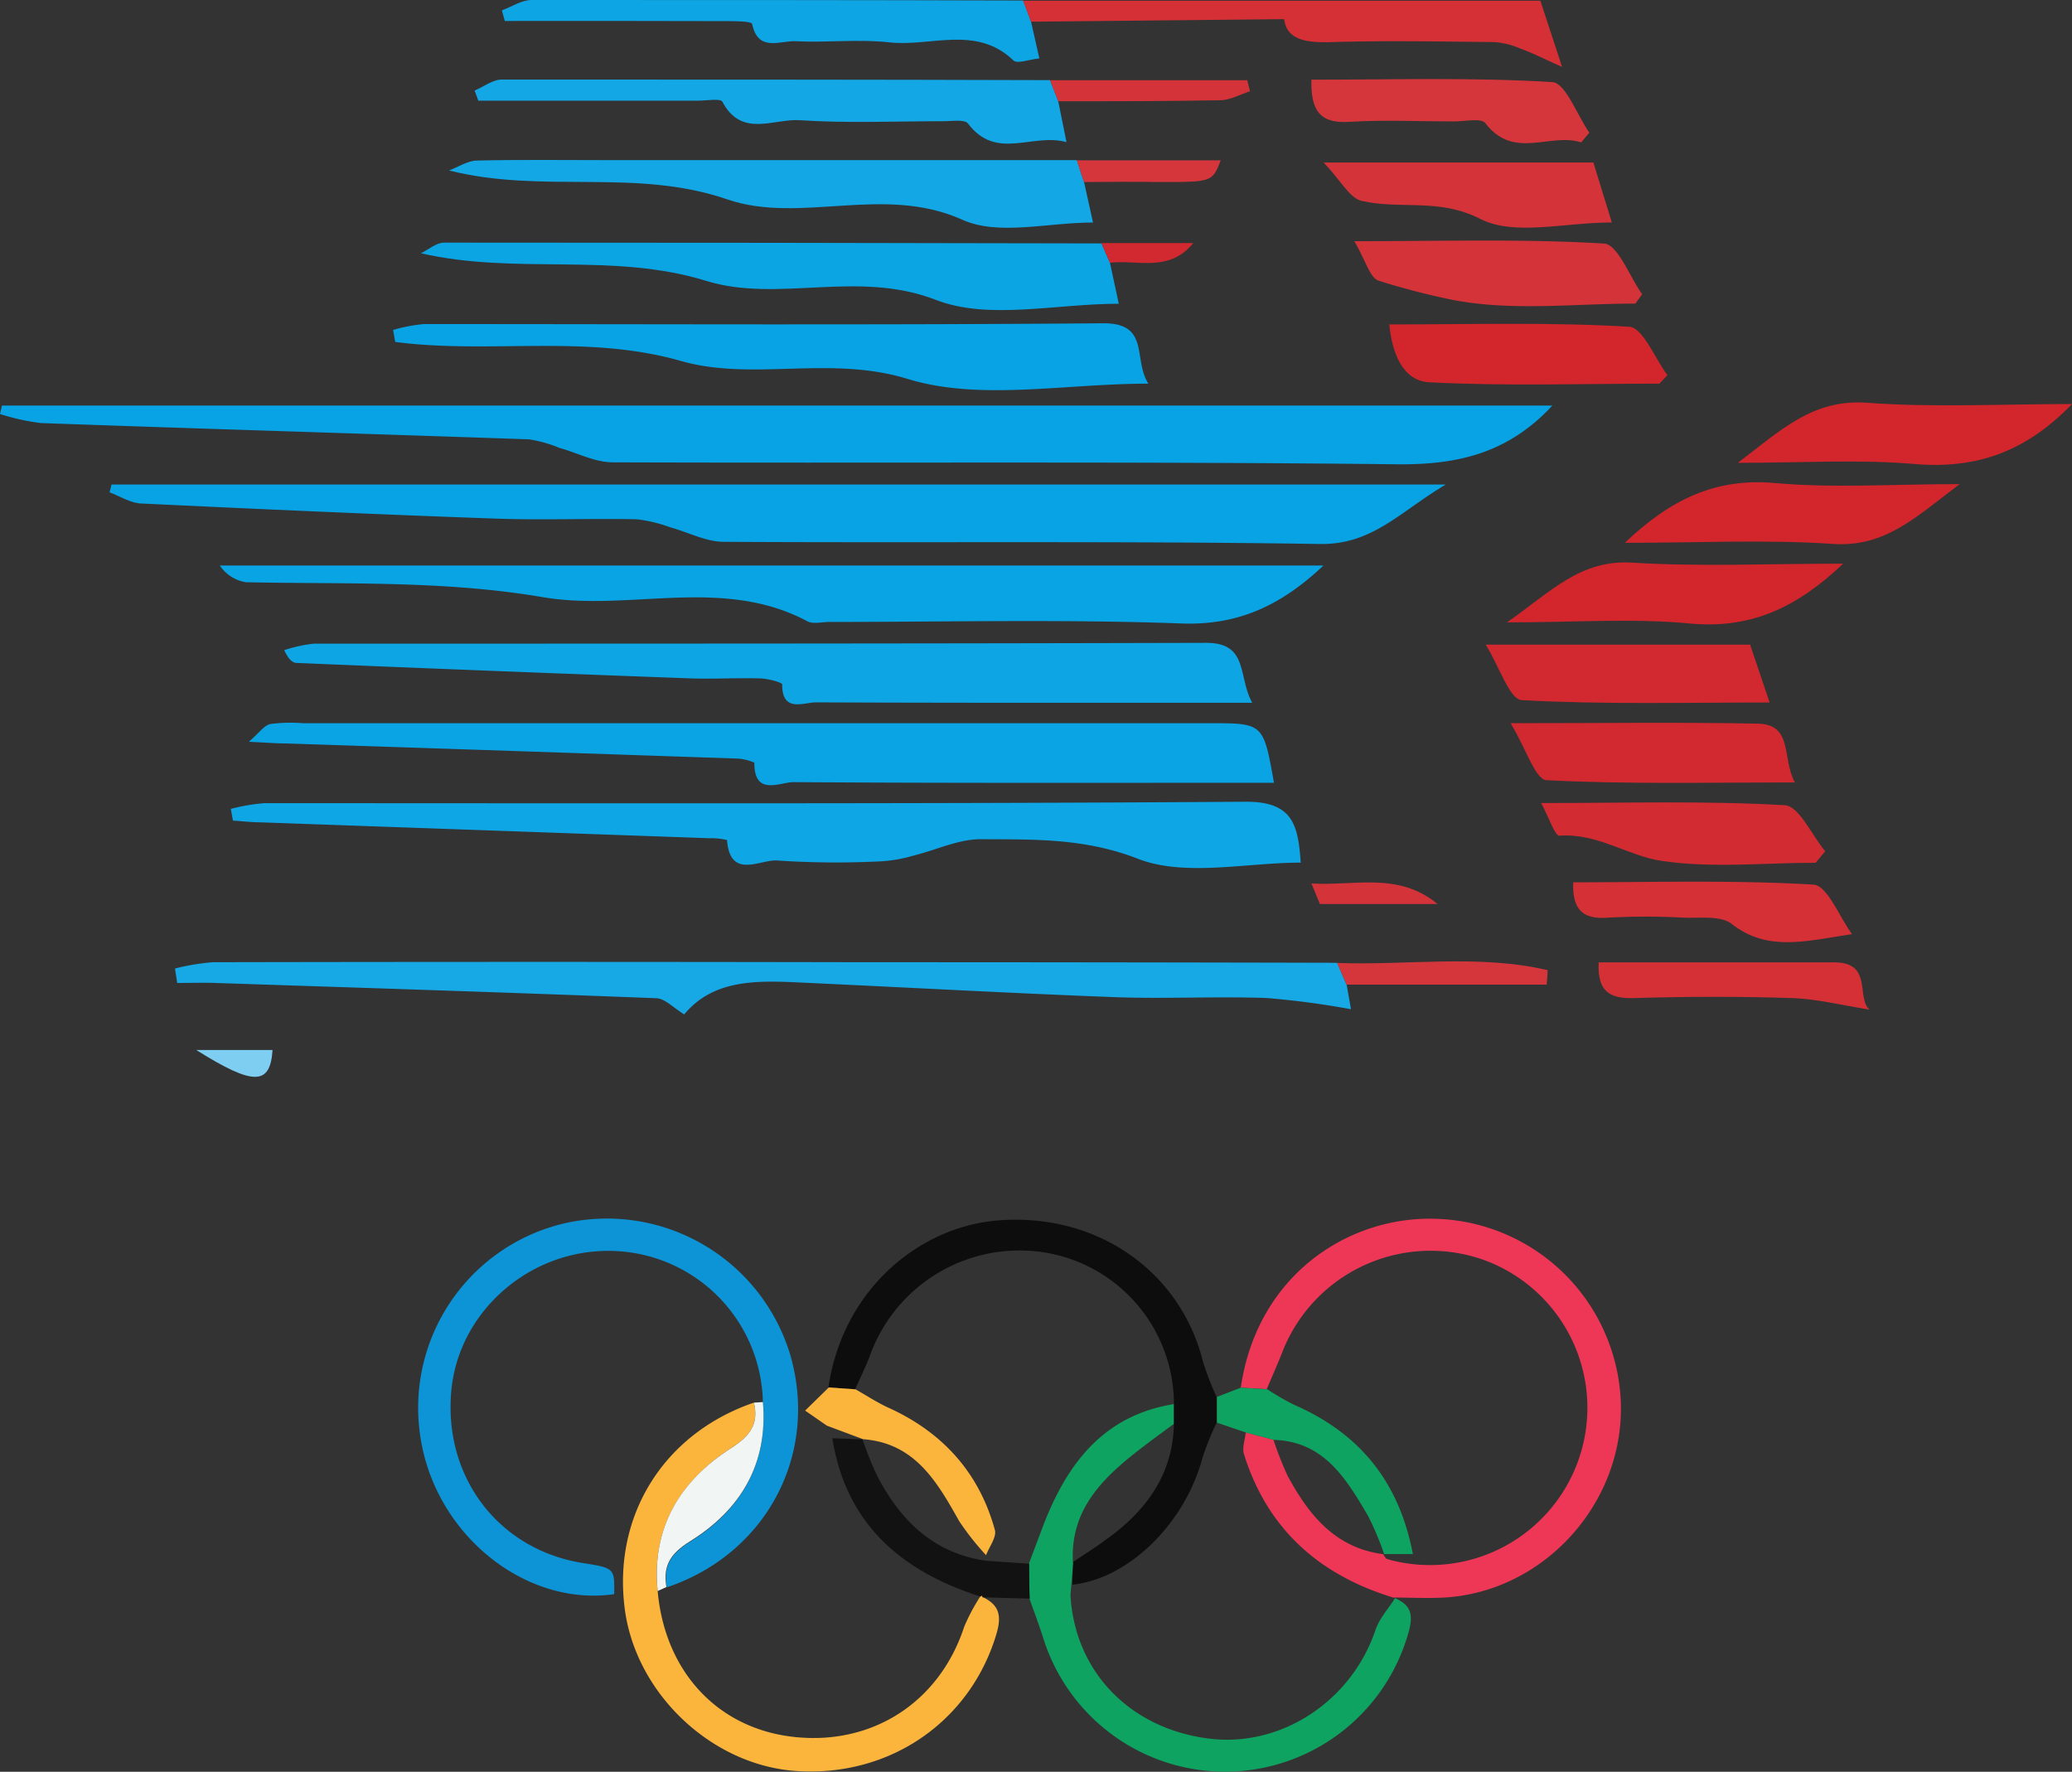 <svg xmlns="http://www.w3.org/2000/svg" viewBox="0 0 286.51 244.99"><rect x="0" y="0" width="286.51" height="244.99" fill="#333333" stroke="none"/><defs><style>.cls-1{fill:#07a3e4;}.cls-2{fill:#09a4e4;}.cls-3{fill:#0fa6e5;}.cls-4{fill:#0aa4e4;}.cls-5{fill:#0da5e4;}.cls-6{fill:#ee3756;}.cls-7{fill:#0d94d6;}.cls-8{fill:#17a9e5;}.cls-9{fill:#0ca5e4;}.cls-10{fill:#0ea361;}.cls-11{fill:#0d0d0d;}.cls-12{fill:#13a7e5;}.cls-13{fill:#fbb53d;}.cls-14{fill:#d43036;}.cls-15{fill:#d43339;}.cls-16{fill:#d2262c;}.cls-17{fill:#d2282f;}.cls-18{fill:#d32b32;}.cls-19{fill:#d5363c;}.cls-20{fill:#121212;}.cls-21{fill:#f1f6f5;}.cls-22{fill:#7dcef0;}</style></defs><g id="Layer_2" data-name="Layer 2"><g id="Layer_1-2" data-name="Layer 1"><path class="cls-1" d="M214.65,56.08c-6.13,6.62-13.13,8.21-21.49,8.12-36.14-.41-72.29-.14-108.43-.27-2.47,0-4.92-1.32-7.38-2a18.22,18.22,0,0,0-4.2-1.18c-22.49-.78-45-1.45-67.48-2.25A30.92,30.92,0,0,1,0,57.25l.27-1.17Z"/><path class="cls-1" d="M15.42,67H199.91c-6.35,3.77-10.14,8.33-17.38,8.22-27.47-.43-55-.14-82.45-.3-2.46,0-4.92-1.33-7.38-2A20,20,0,0,0,88,71.8c-6.49-.13-13,.14-19.49-.09-16.33-.58-32.66-1.31-49-2.09-1.47-.07-2.91-1-4.36-1.54Z"/><path class="cls-2" d="M183,78.2c-5.88,5.55-11.87,8.36-19.89,8C147,85.62,130.82,86,114.66,86c-1,0-2.19.33-3-.08-11.78-6.3-24.57-1.3-36.63-3.35-13.66-2.33-27.34-1.77-41-2.06A5.32,5.32,0,0,1,30.4,78.2Z"/><path class="cls-3" d="M31.92,111.85a26.47,26.47,0,0,1,4.61-.79c45.27,0,90.53.11,135.8-.2,6.47,0,7.17,3.25,7.53,8.42-7.59,0-16,2-22.53-.54-7.44-2.89-14.45-2.65-21.73-2.7-3.09,0-6.18,1.51-9.29,2.27a20.14,20.14,0,0,1-4.31.78,122.49,122.49,0,0,1-14.47-.1c-2.35-.23-6.57,2.73-7-2.83a8.64,8.64,0,0,0-2.36-.25l-62.09-2.2c-1.29,0-2.58-.16-3.87-.24Z"/><path class="cls-4" d="M176.16,108.24h-5c-20.48,0-40.95.05-61.43-.09-1.91,0-5.45,2-5.42-2.69a6.68,6.68,0,0,0-2.71-.58q-31-1.06-62.07-2.08c-1.31,0-2.62-.11-5.12-.23,1.49-1.29,2.13-2.29,3-2.46a21.56,21.56,0,0,1,4.48-.11H167.23C174.7,100,174.7,100,176.16,108.24Z"/><path class="cls-5" d="M173.16,97.18H154.84c-14,0-28,0-42-.06-1.73,0-4.7,1.47-4.68-2.48,0-.29-2-.8-3-.83-3.16-.1-6.33.1-9.49,0q-27.32-1-54.61-2.14c-.56,0-1.11-.38-1.76-1.77A19.72,19.72,0,0,1,43.42,89c41.13,0,82.26,0,123.39-.11C172.68,88.9,171.14,93.54,173.16,97.18Z"/><path class="cls-6" d="M171.57,191.88c2.29-15.67,15-23.76,27-23.35a26.37,26.37,0,0,1,25.56,25.62c.35,13.81-10.68,25.94-24.39,26.75-2.32.13-4.65,0-7,0l.11.06c-10.32-3.1-17.57-9.43-20.84-19.89-.27-.87.15-2,.25-3l3.82,1a46.49,46.49,0,0,0,2,5.06c2.92,5.38,6.58,9.94,13.24,10.78l-.11-.05c.2.25.36.66.62.73a21.75,21.75,0,0,0,13.46-41.33,22,22,0,0,0-27.9,12.51c-.69,1.79-1.48,3.54-2.23,5.31Z"/><path class="cls-7" d="M105.49,193.91a21.34,21.34,0,0,0-21-20.94c-11.34-.22-21.2,8.5-22.1,19.53-1,11.88,6.63,21.77,18.16,23.62,4.43.71,4.43.71,4.38,4.31-12,1.74-24.23-7.8-26.65-20.87a26.21,26.21,0,0,1,19.62-30.37,26.48,26.48,0,0,1,31.37,18.14c4,13.77-3.32,27.55-17.07,32.16-.52-2.93.57-4.65,3.24-6.31C102.4,208.83,106.23,202.48,105.49,193.91Z"/><path class="cls-8" d="M186.21,136.15l.6,3.4A116.74,116.74,0,0,0,175.12,138c-7-.25-14,.14-21-.12-14.33-.54-28.66-1.34-43-2-6.19-.3-12.39-.59-16.51,4.39-1.58-1-2.69-2.19-3.84-2.24-20.34-.79-40.68-1.44-61-2.11-1.75-.06-3.51,0-5.27,0l-.3-2a31.72,31.72,0,0,1,5.23-.87q45-.09,90,0,32.74,0,65.48.08C185.32,134.13,185.76,135.14,186.21,136.15Z"/><path class="cls-9" d="M153.48,36.33,154.7,42c-8.72,0-18,2.29-25.28-.53-10.88-4.22-21.76.46-31.8-2.64-13-4-26.14-.77-39.42-3.81,1.07-.52,2.14-1.47,3.21-1.47q45.45,0,90.9.11Z"/><path class="cls-1" d="M54.36,45.62a22.73,22.73,0,0,1,4.25-.81c31.3,0,62.59.15,93.88-.11,6.58-.05,4.14,4.93,6.3,8.35-11.61,0-23.28,2.41-33.27-.65-10.81-3.32-21.38.36-31.37-2.49C81,46.16,67.72,49,54.64,47.28Z"/><path class="cls-10" d="M192.9,221l-.11-.06c2.39,1,2.69,2.39,1.93,4.94a26.34,26.34,0,0,1-50.43.73c-.59-1.87-1.29-3.71-1.94-5.56,0-1.61-.06-3.22-.08-4.83l2-5.32c3.3-8.52,8.31-15.19,18.07-16.75l0,2.72c-1.54,1.14-3.09,2.26-4.6,3.43-5.2,4-9.78,8.39-9.38,15.73l.06-.11c-.14,1.56-.27,3.11-.4,4.67.62,10.59,8.25,18.46,19.2,19.82,10,1.23,19.72-5.24,23-15.1C190.78,223.74,192,222.41,192.9,221Z"/><path class="cls-11" d="M162.33,196.85c0-.91,0-1.82,0-2.72a21.28,21.28,0,0,0-18.24-21,22,22,0,0,0-23.75,14.18c-.6,1.63-1.39,3.2-2.09,4.8l-3.7-.26c2-13.64,12.65-22.21,23.37-23.09,13.63-1.12,25.29,6.9,28.44,19.57a38.85,38.85,0,0,0,1.87,4.83v3.56a40.82,40.82,0,0,0-1.93,4.78c-2.42,9.14-10.21,16.8-18,17.62,0-1.07.07-2.15.1-3.22l-.06.11c1.48-1,3-1.95,4.43-3C158.37,209.06,162.19,204,162.33,196.85Z"/><path class="cls-12" d="M149.9,25.17c.39,1.76.78,3.51,1.24,5.6-6.28,0-13.09,1.86-18.06-.38-10.92-4.92-22.39.65-32.51-2.82-12.73-4.37-25.45-.71-38.48-4,1.27-.47,2.54-1.33,3.82-1.37,6-.14,12-.06,18-.06l65,0C149.21,23.15,149.56,24.16,149.9,25.17Z"/><path class="cls-13" d="M90.94,220c1,11.23,8.4,19.1,19,20.19,10.83,1.12,20-4.9,23.39-15.26a27.06,27.06,0,0,1,2.24-4.21l.21-.13.09.24c2.3,1.09,2.67,2.57,1.91,5.12-3.61,12.1-14.76,19.83-27.74,18.93-11.61-.81-22-10.6-23.62-22.19-1.79-13,5.28-24.44,17.82-28.74.7,3-.52,4.59-3.13,6.27C94.05,204.8,90.06,211.25,90.94,220Z"/><path class="cls-12" d="M146.33,14l1.14,5.65c-4.76-1.3-9.71,2.62-13.62-2.57-.46-.61-2.21-.31-3.37-.32-6.65,0-13.32.3-19.94-.14-3.55-.23-8,2.47-10.65-2.55-.25-.5-2.2-.15-3.36-.15H66.14l-.51-1.4C66.88,12,68.12,11,69.37,11c25.28,0,50.55,0,75.83.08C145.57,12.09,146,13.06,146.33,14Z"/><path class="cls-5" d="M142.57,3c.36,1.57.71,3.15,1.15,5.08-1.44.14-3.05.78-3.57.29C135,3.42,128.74,6.49,123,5.86c-4.28-.48-8.67.06-13-.16-2.12-.11-5.16,1.57-6-2.39-.09-.39-2.46-.39-3.77-.39Q85,2.88,69.8,2.9l-.4-1.47C70.76.94,72.13,0,73.49,0c22.66,0,45.32,0,68,.07Z"/><path class="cls-14" d="M142.57,3l-1.1-2.9H213l3,9.15c-2.73-1.21-4.25-2-5.84-2.56a10.82,10.82,0,0,0-3.54-.87c-7.48-.08-15-.22-22.45,0-3.54.12-6.24-.29-6.6-3.17Z"/><path class="cls-15" d="M187.27,33.35c12.44,0,23.52-.34,34.54.33,1.89.11,3.51,4.54,5.26,7l-.93,1.3c-8.52,0-17.26,1.09-25.45-.55a101.36,101.36,0,0,1-10.07-2.62C189.41,38.4,188.84,36,187.27,33.35Z"/><path class="cls-16" d="M286.51,55.87c-6.5,6.73-13.39,9-21.78,8.29C257,63.49,249.16,64,240.3,64c5.89-4.46,10.33-8.85,17.85-8.31C267.33,56.37,276.59,55.87,286.51,55.87Z"/><path class="cls-16" d="M224.68,75.06c6.29-6,12.54-9,20.72-8.27s16.24.15,25.58.15c-5.92,4.42-10.2,8.77-17.56,8.27C244.14,74.58,234.79,75.06,224.68,75.06Z"/><path class="cls-16" d="M254.86,77.94C248.5,84,242.09,87,233.72,86.22c-7.89-.76-15.91-.16-25.34-.16,6.08-4.24,10.12-8.7,17.31-8.26C235.14,78.38,244.65,77.94,254.86,77.94Z"/><path class="cls-17" d="M208.88,100c12.57,0,23.37-.15,34.17.06,4.94.1,3.31,4.75,5.14,8.13-11.91,0-23.15.27-34.35-.31C212.3,107.8,211,103.47,208.88,100Z"/><path class="cls-17" d="M205.44,89.14H242c.83,2.45,1.65,4.9,2.7,8-11.8,0-23.07.29-34.28-.33C208.75,96.72,207.36,92.25,205.44,89.14Z"/><path class="cls-18" d="M251.06,119.3c-7.13,0-14.38.78-21.34-.27-4.66-.7-8.9-3.88-14.1-3.47-.62,0-1.46-2.56-2.51-4.52,11.75,0,22.74-.33,33.67.3,2,.11,3.74,4.14,5.6,6.37Z"/><path class="cls-16" d="M229.46,53.05c-10.61,0-21.24.36-31.82-.19-3.64-.19-5.14-3.94-5.53-8,11.28,0,22.26-.33,33.18.32,1.88.11,3.52,4.35,5.28,6.69Z"/><path class="cls-15" d="M222.88,30.76c-6.56,0-13.48,1.91-18.19-.49-5.75-2.94-11.1-1.25-16.43-2.5-1.65-.39-2.84-2.78-5.23-5.3h37.3Z"/><path class="cls-19" d="M218.64,19.69c-4.3-1.4-9.33,2.49-13.25-2.66-.58-.75-2.86-.23-4.36-.24-4.83,0-9.67-.24-14.49.06-4.08.26-5.3-1.65-5.2-5.83,11.15,0,22.26-.34,33.3.33,1.85.11,3.43,4.57,5.13,7Z"/><path class="cls-14" d="M256.1,129.17c-6.36.94-11.67,2.48-16.62-1.4-1.52-1.2-4.4-.79-6.67-.88a96,96,0,0,0-10.46,0c-3.39.25-4.95-1-4.81-4.89,11.12,0,22.21-.33,33.24.32C252.69,122.47,254.34,126.79,256.1,129.17Z"/><path class="cls-14" d="M221.06,133.07c11,0,21.81,0,32.58,0,5.36,0,3,4.88,4.86,6.53-3.7-.57-7.18-1.47-10.69-1.59-7.29-.24-14.6-.22-21.9,0C222.57,138.11,220.86,137.09,221.06,133.07Z"/><path class="cls-10" d="M168.28,196.72v-3.56l3.29-1.28,3.68.23a34,34,0,0,0,3.64,2.11c9,3.92,14.54,10.52,16.48,20.67H191.3l.11.05a40.24,40.24,0,0,0-2.25-5.35c-3-5.09-6.06-10.27-13-10.49l-3.82-1Z"/><path class="cls-20" d="M135.88,220.87l-.09-.24-.21.13c-10.92-3.47-18.59-10-20.49-21.89l4.24.16-.06,0a48.17,48.17,0,0,0,2,5c3.23,6.22,7.82,10.76,15.12,11.79l5.92.4c0,1.61,0,3.22.08,4.83Z"/><path class="cls-13" d="M114.6,191.85l3.7.26c1.53.86,3,1.84,4.59,2.56,7.48,3.4,12.52,9,14.68,16.89.26,1-.78,2.31-1.22,3.48a36.81,36.81,0,0,1-3.72-4.71c-3.07-5.46-6.13-10.83-13.36-11.33l.06,0-5-1.87-3-2.08Z"/><path class="cls-21" d="M90.94,220c-.88-8.79,3.11-15.24,10.18-19.78,2.61-1.68,3.83-3.3,3.13-6.27l1.24-.08c.74,8.57-3.09,14.92-10.1,19.27-2.67,1.66-3.76,3.38-3.24,6.31Z"/><path class="cls-19" d="M186.21,136.15c-.45-1-.89-2-1.33-3,9.7.37,19.58-1.24,29.12,1,0,.66-.09,1.32-.13,2Z"/><path class="cls-15" d="M146.33,14c-.38-1-.76-1.94-1.13-2.91h27.27l.37,1.53c-1.35.43-2.7,1.21-4.06,1.24C161.3,14,153.81,14,146.33,14Z"/><path class="cls-19" d="M149.9,25.17c-.34-1-.69-2-1-3h19.91c-1.19,3-1.19,3-8.47,3C156.84,25.11,153.37,25.15,149.9,25.17Z"/><path class="cls-15" d="M182.51,125l-1.17-2.84c5.84.38,12-1.66,17.44,2.84Z"/><path class="cls-17" d="M153.48,36.33l-1.17-2.72H165C161.64,37.73,157.35,35.88,153.48,36.33Z"/><path class="cls-22" d="M27.14,145.19H37.69C37.36,150.06,35.14,150.21,27.14,145.19Z"/></g></g></svg>